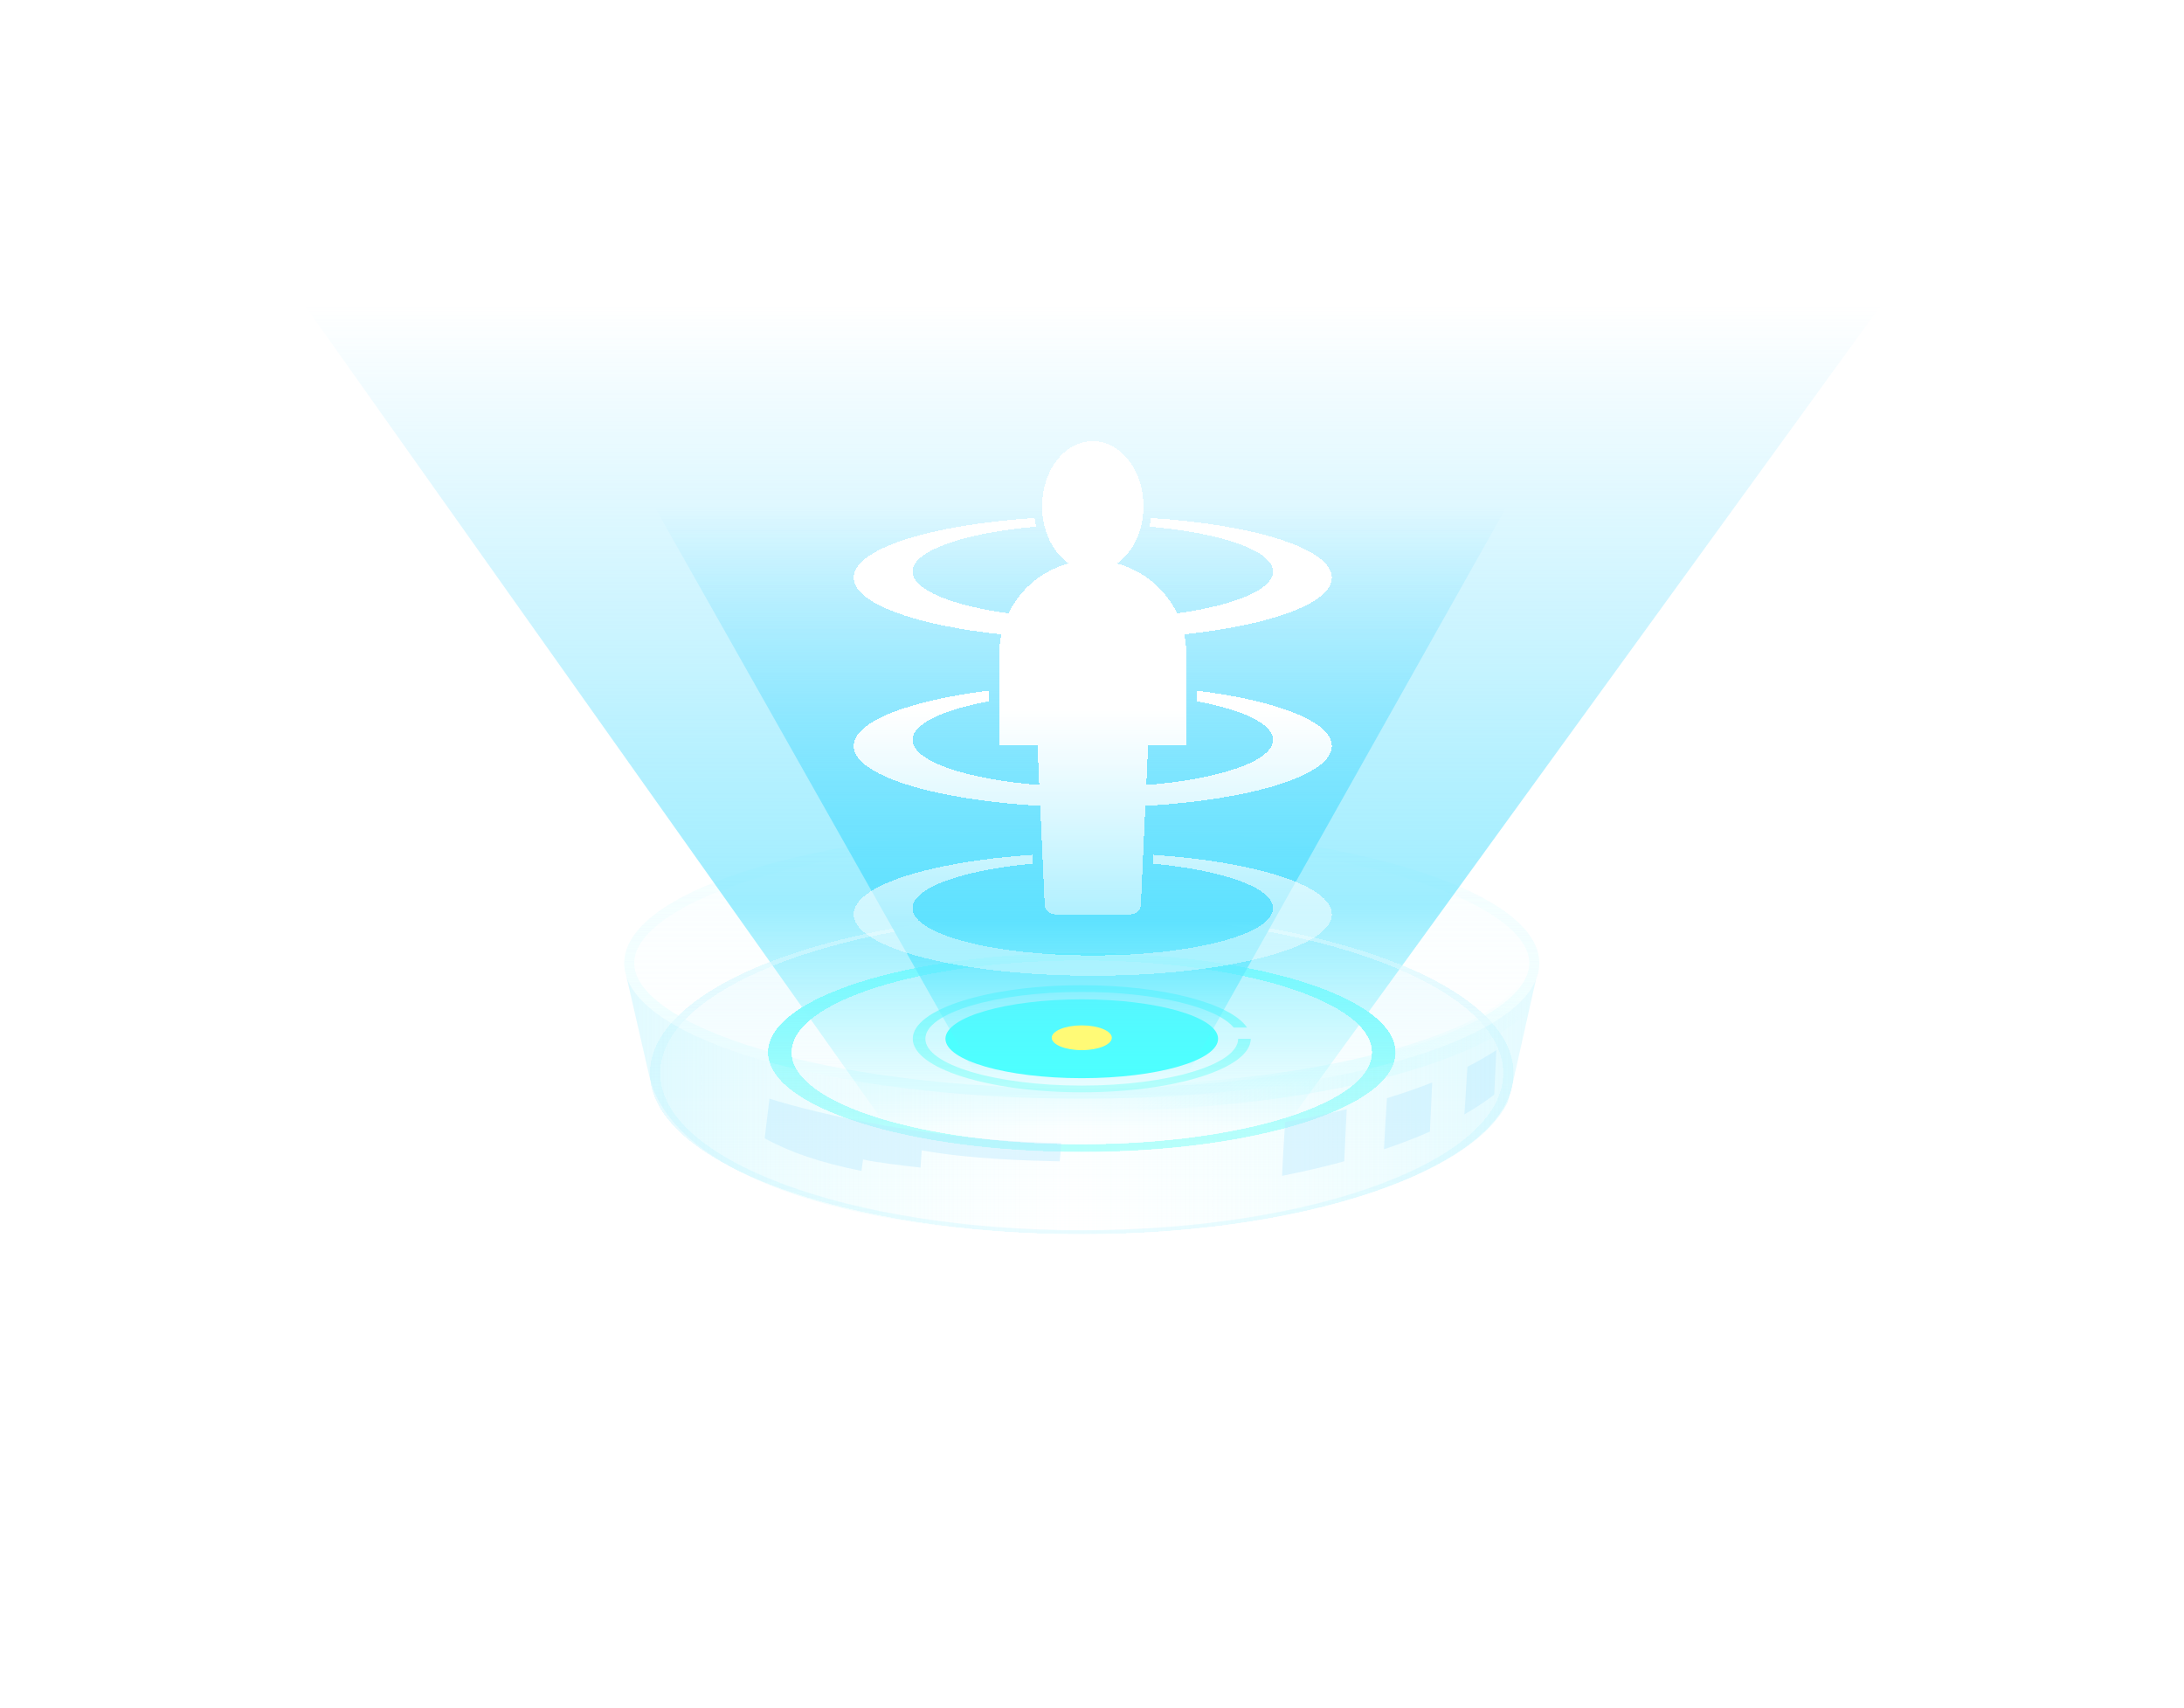 <svg width="587" height="459" viewBox="0 0 587 459" fill="none" xmlns="http://www.w3.org/2000/svg">
<g filter="url(#filter0_f_2_3930)">
<ellipse cx="290.748" cy="258.848" rx="122.973" ry="36.446" fill="url(#paint0_linear_2_3930)" fill-opacity="0.4"/>
<path d="M412.372 258.848C412.372 263.218 409.376 267.659 403.283 271.929C397.228 276.172 388.377 280.048 377.32 283.325C355.222 289.874 324.614 293.944 290.748 293.944C256.883 293.944 226.275 289.874 204.177 283.325C193.119 280.048 184.269 276.172 178.214 271.929C172.12 267.659 169.125 263.218 169.125 258.848C169.125 254.477 172.12 250.036 178.214 245.766C184.269 241.523 193.119 237.647 204.177 234.37C226.275 227.821 256.883 223.751 290.748 223.751C324.614 223.751 355.222 227.821 377.32 234.37C388.377 237.647 397.228 241.523 403.283 245.766C409.376 250.036 412.372 254.477 412.372 258.848Z" stroke="url(#paint1_linear_2_3930)" stroke-width="2.699"/>
</g>
<g filter="url(#filter1_f_2_3930)">
<path d="M413.72 258.848C413.72 278.976 358.663 295.294 290.747 295.294" stroke="url(#paint2_linear_2_3930)" stroke-width="6.748"/>
</g>
<ellipse cx="290.749" cy="288.41" rx="113.292" ry="42.211" fill="url(#paint3_linear_2_3930)"/>
<path fill-rule="evenodd" clip-rule="evenodd" d="M290.748 331.646C354.837 331.646 406.791 312.288 406.791 288.41C406.791 264.531 354.837 245.174 290.748 245.174C226.66 245.174 174.706 264.531 174.706 288.41C174.706 312.288 226.66 331.646 290.748 331.646ZM290.749 330.621C353.319 330.621 404.041 311.722 404.041 288.41C404.041 265.097 353.319 246.199 290.749 246.199C228.18 246.199 177.457 265.097 177.457 288.41C177.457 311.722 228.18 330.621 290.749 330.621Z" fill="url(#paint4_linear_2_3930)"/>
<g filter="url(#filter2_f_2_3930)">
<path d="M291.291 377.521L81.817 81.947L505.608 81.947L291.291 377.521Z" fill="url(#paint5_linear_2_3930)" fill-opacity="0.6"/>
</g>
<g filter="url(#filter3_df_2_3930)">
<path fill-rule="evenodd" clip-rule="evenodd" d="M290.748 331.646C354.837 331.646 406.791 312.288 406.791 288.41C406.791 264.531 354.837 245.174 290.748 245.174C226.66 245.174 174.706 264.531 174.706 288.41C174.706 312.288 226.66 331.646 290.748 331.646ZM290.749 330.809C353.319 330.809 404.041 311.826 404.041 288.41C404.041 264.993 353.319 246.01 290.749 246.01C228.18 246.01 177.457 264.993 177.457 288.41C177.457 311.826 228.18 330.809 290.749 330.809Z" fill="url(#paint6_linear_2_3930)" shape-rendering="crispEdges"/>
</g>
<g filter="url(#filter4_f_2_3930)">
<path fill-rule="evenodd" clip-rule="evenodd" d="M290.747 309.554C337.307 309.554 375.051 297.593 375.051 282.839C375.051 268.085 337.307 256.125 290.747 256.125C244.188 256.125 206.444 268.085 206.444 282.839C206.444 297.593 244.188 309.554 290.747 309.554ZM290.747 307.563C333.837 307.563 368.769 296.494 368.769 282.839C368.769 269.185 333.837 258.115 290.747 258.115C247.656 258.115 212.725 269.185 212.725 282.839C212.725 296.494 247.656 307.563 290.747 307.563Z" fill="url(#paint7_linear_2_3930)"/>
</g>
<g filter="url(#filter5_d_2_3930)">
<path fill-rule="evenodd" clip-rule="evenodd" d="M290.747 309.554C337.307 309.554 375.051 297.593 375.051 282.839C375.051 268.085 337.307 256.125 290.747 256.125C244.188 256.125 206.444 268.085 206.444 282.839C206.444 297.593 244.188 309.554 290.747 309.554ZM290.747 307.563C333.837 307.563 368.769 296.494 368.769 282.839C368.769 269.185 333.837 258.115 290.747 258.115C247.656 258.115 212.725 269.185 212.725 282.839C212.725 296.494 247.656 307.563 290.747 307.563Z" fill="url(#paint8_linear_2_3930)" shape-rendering="crispEdges"/>
</g>
<path fill-rule="evenodd" clip-rule="evenodd" d="M407.13 288.672C407.132 288.585 407.132 288.498 407.132 288.41C407.175 288.301 407.219 288.191 407.264 288.078L412.819 263.266C405.461 281.311 353.611 295.294 290.741 295.294C227.042 295.294 174.655 280.94 168.395 262.55L174.499 289.145L174.501 289.149C180.401 314.833 226.64 331.646 290.728 331.646C347.6 331.646 395.202 316.403 405.2 296.283L406.183 292.904L407.13 288.672Z" fill="url(#paint9_linear_2_3930)" fill-opacity="0.5"/>
<g filter="url(#filter6_f_2_3930)">
<path fill-rule="evenodd" clip-rule="evenodd" d="M336.17 279.171C336.17 287.12 315.835 293.564 290.749 293.564C265.664 293.564 245.328 287.12 245.328 279.171C245.328 271.222 265.664 264.778 290.749 264.778C312.579 264.778 330.812 269.658 335.177 276.163H331.577C327.073 270.664 310.502 266.585 290.748 266.585C267.532 266.585 248.711 272.22 248.711 279.171C248.711 286.122 267.532 291.758 290.748 291.758C313.964 291.758 332.785 286.122 332.785 279.171C332.785 279.171 332.785 279.171 332.785 279.171L336.17 279.171Z" fill="url(#paint10_linear_2_3930)"/>
</g>
<g filter="url(#filter7_f_2_3930)">
<path d="M327.387 279.171C327.387 285.022 310.983 289.766 290.749 289.766C270.514 289.766 254.111 285.022 254.111 279.171C254.111 273.32 270.514 268.576 290.749 268.576C310.983 268.576 327.387 273.32 327.387 279.171Z" fill="#4DFFFF"/>
</g>
<g filter="url(#filter8_f_2_3930)">
<path d="M290.714 339.393L175.995 136.323L404.849 136.323L290.714 339.393Z" fill="url(#paint11_linear_2_3930)"/>
</g>
<g filter="url(#filter9_f_2_3930)">
<path fill-rule="evenodd" clip-rule="evenodd" d="M401.6 294.202L402.165 282.23C399.829 283.77 397.239 285.258 394.413 286.687C394.161 290.455 393.863 294.939 393.593 299.492C396.575 297.795 399.253 296.028 401.6 294.202ZM384.317 304.126L384.939 290.916C381.16 292.412 377.094 293.822 372.773 295.136C372.48 299.655 372.187 304.462 371.978 308.873C376.391 307.389 380.515 305.803 384.317 304.126ZM361.303 312.108L361.958 298.095C356.717 299.381 351.187 300.539 345.407 301.557C345.092 306.407 344.781 311.491 344.577 316.011C350.436 314.853 356.026 313.548 361.303 312.108Z" fill="#B6E9FF" fill-opacity="0.4"/>
</g>
<g filter="url(#filter10_f_2_3930)">
<path d="M298.824 278.903C298.824 280.74 295.209 282.23 290.75 282.23C286.291 282.23 282.676 280.74 282.676 278.903C282.676 277.066 286.291 275.576 290.75 275.576C295.209 275.576 298.824 277.066 298.824 278.903Z" fill="#FFFA76"/>
</g>
<g filter="url(#filter11_f_2_3930)">
<path d="M285.201 307.235C251.362 306.7 219.523 299.329 206.808 295.269L205.522 305.947C212.35 309.64 220.175 312.401 231.539 314.693L231.962 311.61C234.843 312.341 243.458 313.368 247.405 313.79L247.735 309.156C261.003 311.563 276.559 311.928 284.704 312.119L284.813 312.121C284.807 311.756 285.082 309.897 285.201 307.235Z" fill="#B6E9FF" fill-opacity="0.4"/>
</g>
<g filter="url(#filter12_d_2_3930)">
<path fill-rule="evenodd" clip-rule="evenodd" d="M300.209 151.441C304.457 148.477 307.341 142.696 307.341 136.05C307.341 126.384 301.239 118.547 293.711 118.547C286.184 118.547 280.081 126.384 280.081 136.05C280.081 142.696 282.965 148.477 287.214 151.441C280.08 153.345 274.195 158.309 271.053 164.842C255.71 162.71 245.259 158.479 245.259 153.609C245.259 147.987 259.181 143.218 278.475 141.544C278.309 140.784 278.177 140.006 278.081 139.213C250.14 141.006 229.443 147.499 229.443 155.233C229.443 162.115 245.831 168.014 269.126 170.493C268.769 172.18 268.581 173.929 268.581 175.723V200.35H278.846L279.328 210.989C259.592 209.382 245.259 204.556 245.259 198.852C245.259 194.569 253.343 190.78 265.727 188.479V185.608C244.252 188.281 229.443 193.934 229.443 200.476C229.443 208.349 250.885 214.934 279.582 216.588L280.785 243.143C280.85 244.585 282.038 245.72 283.481 245.72H303.941C305.384 245.72 306.572 244.585 306.637 243.143L307.841 216.587C336.534 214.933 357.972 208.348 357.972 200.476C357.972 193.934 343.165 188.281 321.692 185.608V188.479C334.075 190.781 342.157 194.569 342.157 198.852C342.157 204.556 327.827 209.381 308.095 210.988L308.577 200.35H318.841V175.722C318.841 173.929 318.653 172.18 318.296 170.493C341.588 168.012 357.972 162.114 357.972 155.233C357.972 147.498 337.273 141.006 309.331 139.213C309.234 140.006 309.102 140.784 308.936 141.544C328.233 143.218 342.157 147.987 342.157 153.609C342.157 158.479 331.709 162.709 316.37 164.841C313.227 158.309 307.343 153.345 300.209 151.441ZM277.464 229.74C249.837 231.588 229.443 238.042 229.443 245.719C229.443 254.838 258.216 262.231 293.708 262.231C329.2 262.231 357.972 254.838 357.972 245.719C357.972 238.042 337.579 231.588 309.95 229.739L309.843 232.109C328.668 233.852 342.157 238.56 342.157 244.093C342.157 251.11 320.466 256.798 293.708 256.798C266.951 256.798 245.259 251.11 245.259 244.093C245.259 238.56 258.748 233.853 277.572 232.109L277.464 229.74Z" fill="url(#paint12_linear_2_3930)" shape-rendering="crispEdges"/>
</g>
<defs>
<filter id="filter0_f_2_3930" x="165.076" y="219.702" width="251.344" height="78.291" filterUnits="userSpaceOnUse" color-interpolation-filters="sRGB">
<feFlood flood-opacity="0" result="BackgroundImageFix"/>
<feBlend mode="normal" in="SourceGraphic" in2="BackgroundImageFix" result="shape"/>
<feGaussianBlur stdDeviation="1.35" result="effect1_foregroundBlur_2_3930"/>
</filter>
<filter id="filter1_f_2_3930" x="288.048" y="256.148" width="131.746" height="45.219" filterUnits="userSpaceOnUse" color-interpolation-filters="sRGB">
<feFlood flood-opacity="0" result="BackgroundImageFix"/>
<feBlend mode="normal" in="SourceGraphic" in2="BackgroundImageFix" result="shape"/>
<feGaussianBlur stdDeviation="1.35" result="effect1_foregroundBlur_2_3930"/>
</filter>
<filter id="filter2_f_2_3930" x="0.837" y="0.968" width="585.75" height="457.533" filterUnits="userSpaceOnUse" color-interpolation-filters="sRGB">
<feFlood flood-opacity="0" result="BackgroundImageFix"/>
<feBlend mode="normal" in="SourceGraphic" in2="BackgroundImageFix" result="shape"/>
<feGaussianBlur stdDeviation="40.49" result="effect1_foregroundBlur_2_3930"/>
</filter>
<filter id="filter3_df_2_3930" x="163.909" y="234.377" width="253.679" height="108.066" filterUnits="userSpaceOnUse" color-interpolation-filters="sRGB">
<feFlood flood-opacity="0" result="BackgroundImageFix"/>
<feColorMatrix in="SourceAlpha" type="matrix" values="0 0 0 0 0 0 0 0 0 0 0 0 0 0 0 0 0 0 127 0" result="hardAlpha"/>
<feOffset/>
<feGaussianBlur stdDeviation="5.399"/>
<feComposite in2="hardAlpha" operator="out"/>
<feColorMatrix type="matrix" values="0 0 0 0 0.362 0 0 0 0 0.847 0 0 0 0 1 0 0 0 0.25 0"/>
<feBlend mode="normal" in2="BackgroundImageFix" result="effect1_dropShadow_2_3930"/>
<feBlend mode="normal" in="SourceGraphic" in2="effect1_dropShadow_2_3930" result="shape"/>
<feGaussianBlur stdDeviation="2.699" result="effect2_foregroundBlur_2_3930"/>
</filter>
<filter id="filter4_f_2_3930" x="195.647" y="245.328" width="190.201" height="75.023" filterUnits="userSpaceOnUse" color-interpolation-filters="sRGB">
<feFlood flood-opacity="0" result="BackgroundImageFix"/>
<feBlend mode="normal" in="SourceGraphic" in2="BackgroundImageFix" result="shape"/>
<feGaussianBlur stdDeviation="5.399" result="effect1_foregroundBlur_2_3930"/>
</filter>
<filter id="filter5_d_2_3930" x="182.15" y="231.831" width="217.194" height="102.017" filterUnits="userSpaceOnUse" color-interpolation-filters="sRGB">
<feFlood flood-opacity="0" result="BackgroundImageFix"/>
<feColorMatrix in="SourceAlpha" type="matrix" values="0 0 0 0 0 0 0 0 0 0 0 0 0 0 0 0 0 0 127 0" result="hardAlpha"/>
<feOffset/>
<feGaussianBlur stdDeviation="12.147"/>
<feComposite in2="hardAlpha" operator="out"/>
<feColorMatrix type="matrix" values="0 0 0 0 0.142 0 0 0 0 0.691 0 0 0 0 1 0 0 0 1 0"/>
<feBlend mode="normal" in2="BackgroundImageFix" result="effect1_dropShadow_2_3930"/>
<feBlend mode="normal" in="SourceGraphic" in2="effect1_dropShadow_2_3930" result="shape"/>
</filter>
<filter id="filter6_f_2_3930" x="242.629" y="262.079" width="96.241" height="34.185" filterUnits="userSpaceOnUse" color-interpolation-filters="sRGB">
<feFlood flood-opacity="0" result="BackgroundImageFix"/>
<feBlend mode="normal" in="SourceGraphic" in2="BackgroundImageFix" result="shape"/>
<feGaussianBlur stdDeviation="1.35" result="effect1_foregroundBlur_2_3930"/>
</filter>
<filter id="filter7_f_2_3930" x="246.013" y="260.478" width="89.472" height="37.385" filterUnits="userSpaceOnUse" color-interpolation-filters="sRGB">
<feFlood flood-opacity="0" result="BackgroundImageFix"/>
<feBlend mode="normal" in="SourceGraphic" in2="BackgroundImageFix" result="shape"/>
<feGaussianBlur stdDeviation="4.049" result="effect1_foregroundBlur_2_3930"/>
</filter>
<filter id="filter8_f_2_3930" x="159.799" y="120.127" width="261.245" height="235.462" filterUnits="userSpaceOnUse" color-interpolation-filters="sRGB">
<feFlood flood-opacity="0" result="BackgroundImageFix"/>
<feBlend mode="normal" in="SourceGraphic" in2="BackgroundImageFix" result="shape"/>
<feGaussianBlur stdDeviation="8.098" result="effect1_foregroundBlur_2_3930"/>
</filter>
<filter id="filter9_f_2_3930" x="339.178" y="276.831" width="68.385" height="44.578" filterUnits="userSpaceOnUse" color-interpolation-filters="sRGB">
<feFlood flood-opacity="0" result="BackgroundImageFix"/>
<feBlend mode="normal" in="SourceGraphic" in2="BackgroundImageFix" result="shape"/>
<feGaussianBlur stdDeviation="2.699" result="effect1_foregroundBlur_2_3930"/>
</filter>
<filter id="filter10_f_2_3930" x="271.879" y="264.779" width="37.742" height="28.248" filterUnits="userSpaceOnUse" color-interpolation-filters="sRGB">
<feFlood flood-opacity="0" result="BackgroundImageFix"/>
<feBlend mode="normal" in="SourceGraphic" in2="BackgroundImageFix" result="shape"/>
<feGaussianBlur stdDeviation="5.399" result="effect1_foregroundBlur_2_3930"/>
</filter>
<filter id="filter11_f_2_3930" x="200.124" y="289.871" width="90.475" height="30.22" filterUnits="userSpaceOnUse" color-interpolation-filters="sRGB">
<feFlood flood-opacity="0" result="BackgroundImageFix"/>
<feBlend mode="normal" in="SourceGraphic" in2="BackgroundImageFix" result="shape"/>
<feGaussianBlur stdDeviation="2.699" result="effect1_foregroundBlur_2_3930"/>
</filter>
<filter id="filter12_d_2_3930" x="202.45" y="91.554" width="182.515" height="197.67" filterUnits="userSpaceOnUse" color-interpolation-filters="sRGB">
<feFlood flood-opacity="0" result="BackgroundImageFix"/>
<feColorMatrix in="SourceAlpha" type="matrix" values="0 0 0 0 0 0 0 0 0 0 0 0 0 0 0 0 0 0 127 0" result="hardAlpha"/>
<feOffset/>
<feGaussianBlur stdDeviation="13.496"/>
<feComposite in2="hardAlpha" operator="out"/>
<feColorMatrix type="matrix" values="0 0 0 0 0.204 0 0 0 0 0.952 0 0 0 0 1 0 0 0 0.7 0"/>
<feBlend mode="normal" in2="BackgroundImageFix" result="effect1_dropShadow_2_3930"/>
<feBlend mode="normal" in="SourceGraphic" in2="effect1_dropShadow_2_3930" result="shape"/>
</filter>
<linearGradient id="paint0_linear_2_3930" x1="290.748" y1="222.401" x2="290.748" y2="295.294" gradientUnits="userSpaceOnUse">
<stop stop-color="#DEF9FF" stop-opacity="0.5"/>
<stop offset="1" stop-color="#E9FBFF" stop-opacity="0"/>
</linearGradient>
<linearGradient id="paint1_linear_2_3930" x1="290.748" y1="305.497" x2="290.748" y2="211.049" gradientUnits="userSpaceOnUse">
<stop stop-color="#E8FEFF"/>
<stop offset="1" stop-color="#E8FEFF" stop-opacity="0"/>
</linearGradient>
<linearGradient id="paint2_linear_2_3930" x1="295.753" y1="297.683" x2="409.423" y2="263.124" gradientUnits="userSpaceOnUse">
<stop stop-color="#E8FEFF" stop-opacity="0"/>
<stop offset="0.599" stop-color="#E8FEFF"/>
<stop offset="1" stop-color="#E8FEFF" stop-opacity="0"/>
</linearGradient>
<linearGradient id="paint3_linear_2_3930" x1="290.749" y1="246.199" x2="290.749" y2="330.621" gradientUnits="userSpaceOnUse">
<stop stop-color="#DEF9FF" stop-opacity="0.5"/>
<stop offset="1" stop-color="#E9FBFF" stop-opacity="0"/>
</linearGradient>
<linearGradient id="paint4_linear_2_3930" x1="290.748" y1="245.174" x2="290.748" y2="331.646" gradientUnits="userSpaceOnUse">
<stop stop-color="#DEF9FF" stop-opacity="0.5"/>
<stop offset="1" stop-color="#E9FBFF" stop-opacity="0.9"/>
</linearGradient>
<linearGradient id="paint5_linear_2_3930" x1="291.29" y1="377.521" x2="291.29" y2="81.947" gradientUnits="userSpaceOnUse">
<stop offset="0.251" stop-color="#5FF5FF" stop-opacity="0"/>
<stop offset="0.454" stop-color="#5FE2FF"/>
<stop offset="1" stop-color="#5FD8FF" stop-opacity="0"/>
</linearGradient>
<linearGradient id="paint6_linear_2_3930" x1="290.748" y1="245.174" x2="290.748" y2="331.646" gradientUnits="userSpaceOnUse">
<stop stop-color="#DEF9FF" stop-opacity="0.5"/>
<stop offset="1" stop-color="#E9FBFF" stop-opacity="0.9"/>
</linearGradient>
<linearGradient id="paint7_linear_2_3930" x1="290.749" y1="256.125" x2="290.749" y2="309.554" gradientUnits="userSpaceOnUse">
<stop stop-color="#9FF9FF"/>
<stop offset="1" stop-color="#A9FFFA" stop-opacity="0.6"/>
</linearGradient>
<linearGradient id="paint8_linear_2_3930" x1="290.749" y1="256.125" x2="290.749" y2="309.554" gradientUnits="userSpaceOnUse">
<stop stop-color="#72F7FF"/>
<stop offset="1" stop-color="#A9FFFA" stop-opacity="0.6"/>
</linearGradient>
<linearGradient id="paint9_linear_2_3930" x1="147.22" y1="297.098" x2="447.356" y2="297.098" gradientUnits="userSpaceOnUse">
<stop stop-color="#B4F1FF"/>
<stop offset="0.473" stop-color="#D8FFFD" stop-opacity="0"/>
<stop offset="1" stop-color="#B4F1FF"/>
</linearGradient>
<linearGradient id="paint10_linear_2_3930" x1="290.75" y1="264.778" x2="290.75" y2="293.564" gradientUnits="userSpaceOnUse">
<stop stop-color="#72F7FF"/>
<stop offset="1" stop-color="#96FFF9" stop-opacity="0.6"/>
</linearGradient>
<linearGradient id="paint11_linear_2_3930" x1="290.713" y1="339.393" x2="290.713" y2="136.323" gradientUnits="userSpaceOnUse">
<stop offset="0.251" stop-color="#5FF5FF" stop-opacity="0"/>
<stop offset="0.454" stop-color="#5FE2FF"/>
<stop offset="1" stop-color="#5FD8FF" stop-opacity="0"/>
</linearGradient>
<linearGradient id="paint12_linear_2_3930" x1="293.708" y1="190.389" x2="293.707" y2="302.36" gradientUnits="userSpaceOnUse">
<stop stop-color="white"/>
<stop offset="1" stop-color="white" stop-opacity="0"/>
</linearGradient>
</defs>
</svg>
